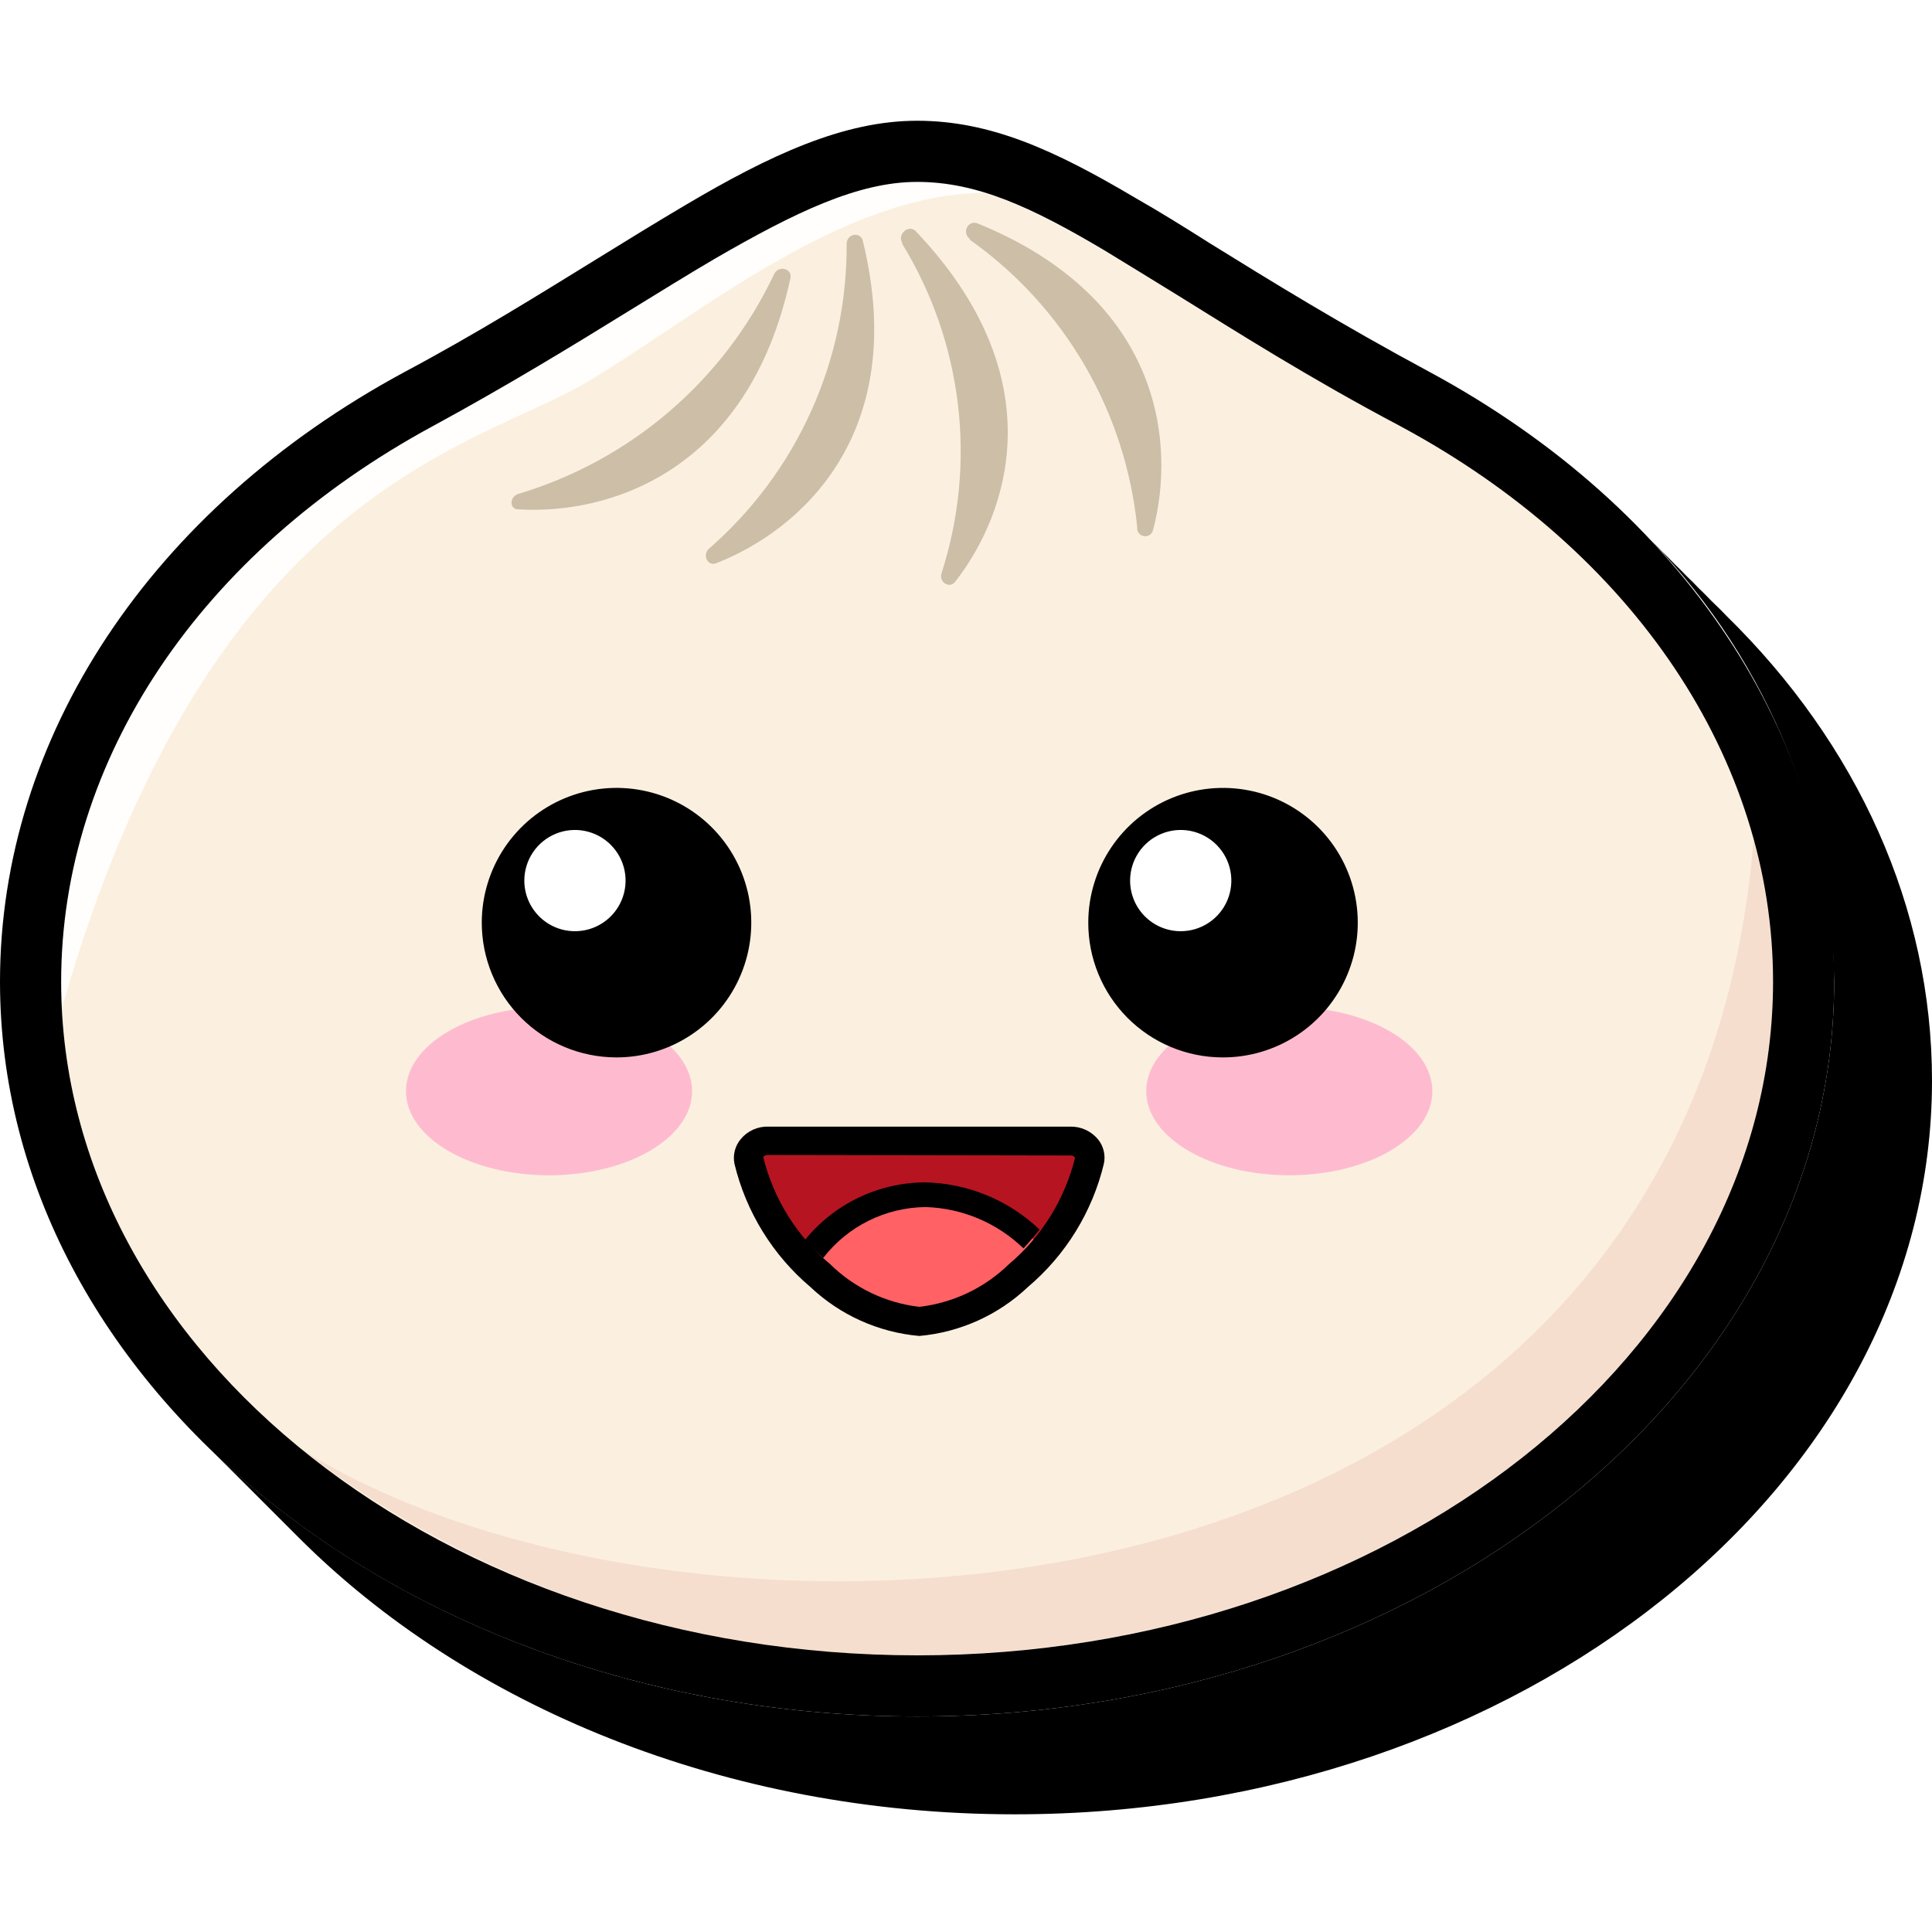<svg viewBox="0 0 80 80" fill="none" xmlns="http://www.w3.org/2000/svg">
<path d="M80 0H0V80H80V0Z" fill="white"/>
<path d="M71.484 25.496C71.322 25.324 71.149 25.152 70.977 24.99C70.805 24.828 70.643 24.646 70.471 24.483C70.299 24.322 70.137 24.139 69.965 23.977C69.792 23.815 69.63 23.633 69.458 23.471C69.286 23.309 69.124 23.127 68.952 22.965C68.78 22.802 68.618 22.62 68.446 22.458C68.273 22.296 68.111 22.114 67.939 21.952C72.962 26.888 75.84 33.604 75.949 40.646C75.949 57.425 58.916 71.076 37.975 71.076C26.248 71.076 15.757 66.792 8.78 60.078L9.286 60.585L9.792 61.091L10.299 61.597L10.805 62.104L11.311 62.61L11.818 63.117L12.324 63.623C19.291 70.62 30.015 75.127 42.025 75.127C62.967 75.127 80 61.476 80 44.747C80 37.597 76.921 30.823 71.484 25.496Z" fill="black"/>
<path d="M73.418 40.646C73.418 56.048 57.549 68.534 37.975 68.534C18.4 68.534 2.532 56.048 2.532 40.646C2.532 31.096 8.608 22.661 17.944 17.658C27.281 12.656 33.094 7.532 37.975 7.532C42.856 7.532 47.028 11.714 58.005 17.658C67.342 22.661 73.418 31.096 73.418 40.646Z" fill="#FBF0DF"/>
<path d="M73.418 40.646C73.413 38.667 73.14 36.698 72.608 34.792C69.843 68.514 28.709 70.134 12.537 60.048C19.807 65.683 28.778 68.676 37.975 68.534C57.519 68.534 73.418 56.028 73.418 40.646Z" fill="#F6DECE"/>
<path d="M24.334 15.805C28.861 13.091 34.876 7.997 40.79 7.987C39.88 7.693 38.931 7.54 37.975 7.532C35.524 7.532 32.911 8.797 29.62 10.701C28.476 11.37 27.291 12.109 26.035 12.879C23.676 14.337 20.972 15.987 17.934 17.638C8.294 22.853 2.532 31.451 2.532 40.646C2.532 41.051 2.532 41.456 2.532 41.851C8.668 20.17 19.818 18.519 24.334 15.805Z" fill="#FFFEFC"/>
<path fill-rule="evenodd" clip-rule="evenodd" d="M35.058 10.094C35.072 12.485 34.57 14.851 33.586 17.03C32.602 19.209 31.16 21.151 29.357 22.721C29.073 22.975 29.296 23.461 29.661 23.319C33.073 21.992 37.681 18.023 35.737 10.013C35.656 9.557 35.058 9.678 35.058 10.094ZM37.357 10.094C38.596 12.115 39.383 14.381 39.665 16.735C39.946 19.09 39.715 21.477 38.987 23.734C38.866 24.089 39.301 24.392 39.544 24.099C41.762 21.263 43.696 15.633 37.904 9.557C37.61 9.294 37.154 9.699 37.357 10.053V10.094ZM40.152 9.922C42.092 11.295 43.715 13.069 44.912 15.123C46.109 17.178 46.851 19.465 47.089 21.83C47.078 21.916 47.101 22.002 47.153 22.07C47.204 22.139 47.28 22.186 47.365 22.2C47.449 22.214 47.536 22.195 47.607 22.147C47.678 22.099 47.728 22.026 47.747 21.942C48.678 18.408 48.152 12.382 40.486 9.253C40.081 9.091 39.818 9.638 40.152 9.881V9.922ZM21.458 20.453C23.766 19.764 25.903 18.596 27.73 17.025C29.557 15.455 31.032 13.518 32.061 11.339C32.243 10.975 32.82 11.117 32.729 11.521C30.977 19.623 25.114 21.314 21.468 21.091C21.084 21.101 21.094 20.565 21.458 20.453Z" fill="#CCBEA7"/>
<path d="M37.975 71.076C17.033 71.076 0 57.425 0 40.646C0 30.519 6.258 21.071 16.739 15.41C19.777 13.79 22.38 12.159 24.699 10.732C25.975 9.942 27.18 9.203 28.344 8.514C31.899 6.408 34.937 5 37.975 5C41.013 5 43.666 6.215 46.987 8.18C48 8.757 49.013 9.385 50.096 10.073C52.618 11.633 55.463 13.395 59.21 15.41C69.691 21.071 75.949 30.509 75.949 40.646C75.949 57.425 58.916 71.076 37.975 71.076ZM37.975 7.532C35.524 7.532 32.911 8.797 29.62 10.701C28.476 11.37 27.291 12.109 26.035 12.879C23.676 14.337 20.972 15.987 17.934 17.638C8.294 22.853 2.532 31.451 2.532 40.646C2.532 56.028 18.43 68.544 37.975 68.544C57.519 68.544 73.418 56.028 73.418 40.646C73.418 31.451 67.656 22.853 58.005 17.658C54.177 15.633 51.19 13.729 48.77 12.23C47.666 11.552 46.653 10.924 45.732 10.367C42.663 8.544 40.425 7.532 37.975 7.532Z" fill="black"/>
<path d="M45.114 48.038C44.659 49.901 43.623 51.572 42.157 52.808C41.056 53.875 39.631 54.545 38.106 54.711C36.536 54.571 35.061 53.9 33.924 52.808C32.472 51.566 31.452 49.896 31.008 48.038C30.993 47.928 31.004 47.815 31.039 47.71C31.074 47.604 31.133 47.508 31.212 47.429C31.29 47.35 31.385 47.29 31.49 47.253C31.595 47.217 31.707 47.204 31.818 47.218H44.314C44.424 47.206 44.535 47.219 44.638 47.257C44.742 47.294 44.836 47.355 44.913 47.434C44.99 47.513 45.048 47.608 45.083 47.713C45.118 47.817 45.128 47.929 45.114 48.038Z" fill="#B71422"/>
<path d="M33.924 52.889C35.059 53.981 36.529 54.659 38.096 54.813C39.66 54.657 41.126 53.979 42.258 52.889C42.62 52.551 42.959 52.189 43.271 51.805C42.647 51.097 41.885 50.525 41.032 50.122C40.178 49.72 39.252 49.497 38.309 49.466C37.3 49.49 36.312 49.758 35.43 50.249C34.548 50.739 33.798 51.437 33.246 52.281C33.478 52.494 33.681 52.696 33.924 52.889Z" fill="#FF6164"/>
<path d="M34.086 52.089C34.588 51.44 35.231 50.913 35.966 50.548C36.701 50.183 37.509 49.99 38.329 49.982C39.846 50.027 41.291 50.638 42.38 51.694C42.613 51.441 42.835 51.177 43.048 50.914C41.76 49.687 40.057 48.989 38.279 48.959C37.328 48.968 36.391 49.186 35.535 49.599C34.678 50.013 33.924 50.61 33.327 51.349C33.566 51.609 33.82 51.856 34.086 52.089Z" fill="black"/>
<path d="M38.066 55.319C36.378 55.171 34.79 54.457 33.559 53.294C31.992 51.968 30.889 50.176 30.41 48.18C30.376 48.002 30.382 47.819 30.427 47.644C30.473 47.468 30.557 47.306 30.673 47.167C30.812 46.999 30.987 46.866 31.186 46.776C31.384 46.687 31.6 46.644 31.818 46.651H44.314C44.531 46.646 44.746 46.69 44.944 46.779C45.142 46.869 45.318 47.001 45.458 47.167C45.574 47.306 45.656 47.469 45.7 47.645C45.744 47.82 45.748 48.003 45.711 48.18C45.233 50.176 44.13 51.968 42.562 53.294C41.334 54.455 39.75 55.169 38.066 55.319ZM31.818 47.825C31.656 47.825 31.615 47.896 31.605 47.916C32.033 49.648 33.001 51.198 34.37 52.342C35.37 53.327 36.671 53.951 38.066 54.114C39.457 53.953 40.757 53.337 41.762 52.362C43.126 51.216 44.09 49.666 44.517 47.937C44.494 47.904 44.464 47.879 44.428 47.863C44.392 47.846 44.353 47.841 44.314 47.846L31.818 47.825Z" fill="black"/>
<path d="M53.387 48.666C56.659 48.666 59.311 47.106 59.311 45.182C59.311 43.258 56.659 41.699 53.387 41.699C50.116 41.699 47.463 43.258 47.463 45.182C47.463 47.106 50.116 48.666 53.387 48.666Z" fill="#FEBBD0"/>
<path d="M22.734 48.666C26.006 48.666 28.658 47.106 28.658 45.182C28.658 43.258 26.006 41.699 22.734 41.699C19.462 41.699 16.81 43.258 16.81 45.182C16.81 47.106 19.462 48.666 22.734 48.666Z" fill="#FEBBD0"/>
<path fill-rule="evenodd" clip-rule="evenodd" d="M25.519 43.785C26.623 43.787 27.703 43.461 28.622 42.849C29.541 42.237 30.257 41.367 30.681 40.347C31.105 39.328 31.217 38.206 31.003 37.123C30.789 36.04 30.258 35.044 29.478 34.263C28.698 33.482 27.704 32.949 26.621 32.733C25.539 32.517 24.416 32.627 23.396 33.049C22.376 33.471 21.504 34.186 20.89 35.104C20.277 36.022 19.949 37.101 19.949 38.205C19.949 39.683 20.536 41.101 21.58 42.147C22.624 43.193 24.041 43.782 25.519 43.785ZM50.602 43.785C51.708 43.793 52.791 43.472 53.713 42.864C54.636 42.256 55.358 41.387 55.786 40.368C56.215 39.35 56.331 38.227 56.12 37.142C55.91 36.056 55.382 35.059 54.603 34.274C53.824 33.49 52.83 32.954 51.747 32.736C50.663 32.517 49.539 32.625 48.517 33.046C47.495 33.467 46.621 34.182 46.007 35.101C45.392 36.019 45.063 37.1 45.063 38.205C45.061 39.679 45.642 41.093 46.68 42.139C47.718 43.185 49.129 43.777 50.602 43.785Z" fill="black"/>
<path fill-rule="evenodd" clip-rule="evenodd" d="M23.797 38.559C24.212 38.562 24.619 38.44 24.965 38.211C25.311 37.982 25.581 37.655 25.741 37.273C25.901 36.89 25.945 36.468 25.865 36.061C25.785 35.653 25.586 35.279 25.293 34.985C25.001 34.691 24.627 34.49 24.22 34.408C23.813 34.326 23.391 34.367 23.008 34.526C22.624 34.684 22.296 34.953 22.065 35.298C21.835 35.643 21.711 36.048 21.711 36.463C21.711 37.017 21.931 37.549 22.322 37.942C22.713 38.335 23.243 38.557 23.797 38.559ZM48.881 38.559C49.296 38.562 49.702 38.44 50.048 38.211C50.394 37.982 50.665 37.655 50.825 37.273C50.985 36.89 51.028 36.468 50.948 36.061C50.869 35.653 50.67 35.279 50.377 34.985C50.084 34.691 49.711 34.49 49.304 34.408C48.897 34.326 48.475 34.367 48.091 34.526C47.708 34.684 47.38 34.953 47.149 35.298C46.918 35.643 46.795 36.048 46.795 36.463C46.795 37.014 47.012 37.543 47.398 37.935C47.785 38.327 48.31 38.551 48.861 38.559H48.881Z" fill="white"/>
</svg>

